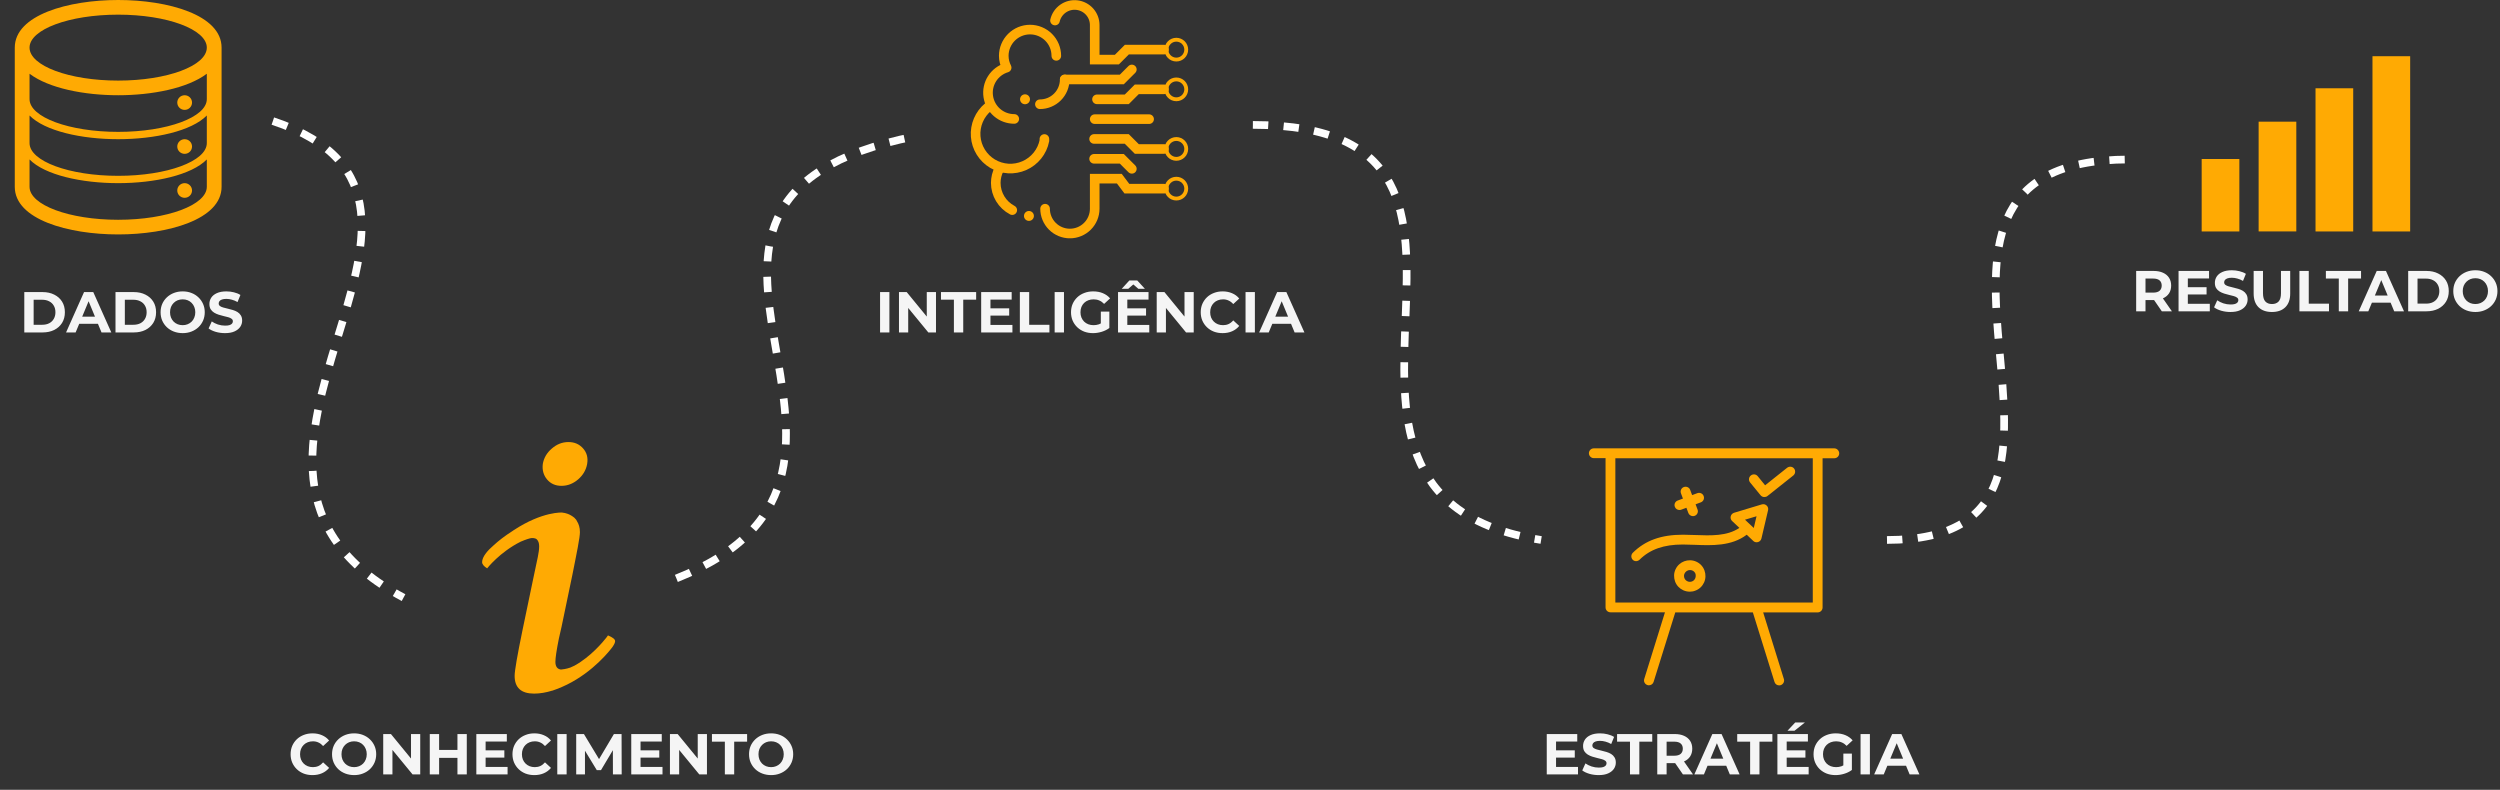 <svg width="1301" height="411" viewBox="0 0 1301 411" fill="none" xmlns="http://www.w3.org/2000/svg">
<rect x="0" y="0" width="1301" height="411" fill="#333333" stroke="none"/>
<path d="M61.5 0C35.578 0 7.688 7.751 7.688 24.781V97.219C7.688 114.242 35.578 122 61.5 122C87.418 122 115.312 114.242 115.312 97.219V24.781C115.312 7.751 87.415 0 61.5 0ZM107.625 97.219C107.625 106.689 86.972 114.375 61.5 114.375C36.024 114.375 15.375 106.689 15.375 97.219V82.975C23.316 91.092 42.473 95.312 61.5 95.312C80.527 95.312 99.684 91.092 107.625 82.975V97.219ZM107.625 74.344H107.61C107.61 74.382 107.625 74.424 107.625 74.462C107.625 83.875 86.972 91.5 61.5 91.5C36.028 91.5 15.375 83.875 15.375 74.462C15.375 74.424 15.39 74.382 15.39 74.344H15.375V60.1C23.316 68.217 42.473 72.438 61.5 72.438C80.527 72.438 99.684 68.217 107.625 60.1V74.344ZM107.625 51.469H107.61C107.61 51.507 107.625 51.549 107.625 51.587C107.625 61 86.972 68.625 61.5 68.625C36.028 68.625 15.375 61 15.375 51.587C15.375 51.549 15.39 51.507 15.39 51.469H15.375V38.369C25.45 45.983 43.915 49.562 61.5 49.562C79.085 49.562 97.55 45.983 107.625 38.369V51.469ZM61.5 41.938C36.024 41.938 15.375 34.252 15.375 24.781C15.375 15.303 36.024 7.625 61.5 7.625C86.972 7.625 107.625 15.303 107.625 24.781C107.625 34.252 86.972 41.938 61.5 41.938Z" fill="#FFAA03"/>
<path d="M96.094 102.938C98.217 102.938 99.938 101.231 99.938 99.125C99.938 97.019 98.217 95.312 96.094 95.312C93.971 95.312 92.25 97.019 92.25 99.125C92.25 101.231 93.971 102.938 96.094 102.938Z" fill="#FFAA03"/>
<path d="M96.094 80.062C98.217 80.062 99.938 78.356 99.938 76.25C99.938 74.144 98.217 72.438 96.094 72.438C93.971 72.438 92.25 74.144 92.25 76.25C92.25 78.356 93.971 80.062 96.094 80.062Z" fill="#FFAA03"/>
<path d="M96.094 57.188C98.217 57.188 99.938 55.481 99.938 53.375C99.938 51.269 98.217 49.562 96.094 49.562C93.971 49.562 92.25 51.269 92.25 53.375C92.25 55.481 93.971 57.188 96.094 57.188Z" fill="#FFAA03"/>
<path d="M292.203 252.832C295.347 252.832 298.232 251.721 300.83 249.503C303.403 247.287 304.986 244.593 305.554 241.449C306.086 238.283 305.423 235.614 303.469 233.395C301.52 231.154 298.971 230.044 295.819 230.044C292.656 230.044 289.777 231.154 287.2 233.395C284.594 235.614 283.011 238.286 282.473 241.449C282.083 244.59 282.836 247.287 284.689 249.503C286.548 251.721 289.062 252.832 292.203 252.832Z" fill="#FFAA03"/>
<path d="M320.106 333.629C320.106 332.669 318.845 331.686 316.391 330.66C316.105 331.075 315.816 331.43 315.529 331.847C313.818 334.025 307.437 341.708 299.132 346.312C299.078 346.334 299.034 346.355 299.001 346.385C298.278 346.77 297.538 347.057 296.796 347.398C294.604 348.178 292.56 348.38 291.903 348.435C290.039 348.189 289.029 346.888 289.029 344.42C289.029 342.382 289.626 338.356 290.838 332.306L292.23 326.201L297.915 298.906C298.84 294.253 299.337 291.677 299.449 291.169L300.688 284.785C301.419 280.831 301.79 278.219 301.79 276.945C301.79 274.505 301.179 272.654 300.21 271.148C300.126 270.929 300.008 270.708 299.847 270.479C299.7 270.304 299.555 270.149 299.4 269.988C299.23 269.808 299.14 269.636 298.911 269.447C296.488 267.466 294.231 266.901 292.67 266.776L292.697 266.732C292.697 266.732 282.438 265.951 267.245 275.965C267.024 276.112 266.89 276.21 266.688 276.35C262.575 278.953 259.286 281.57 257.008 283.666C255.255 285.159 253.91 286.554 252.914 287.85C252.914 287.856 252.865 287.908 252.865 287.908L252.876 287.902C251.576 289.605 250.894 291.158 250.894 292.528C250.894 293.612 251.767 294.695 253.509 295.773C253.509 295.773 260.037 287.351 271.003 281.865C271.832 281.508 273.939 280.637 275.792 280.154C276.655 279.955 278.29 279.802 279.335 280.664C280.083 281.439 280.579 282.528 280.579 284.215C280.579 285.752 280.347 287.607 279.881 289.84L278.77 295.096L277.386 301.665L271.972 327.639C269.201 341.055 267.815 349.082 267.815 351.696C267.815 357.867 271.191 360.954 277.94 360.954C280.997 360.954 284.146 360.4 287.369 359.409C287.391 359.409 287.402 359.42 287.424 359.428C287.645 359.354 287.847 359.267 288.057 359.196C288.592 359.024 289.133 358.82 289.667 358.615C304.891 352.949 314.907 341.538 317.939 337.718C318.206 337.396 318.43 337.09 318.654 336.798C318.823 336.563 318.932 336.402 318.932 336.402H318.921C319.688 335.272 320.106 334.333 320.106 333.629Z" fill="#FFAA03"/>
<g clip-path="url(#clip0_96_11)">
<path d="M549.708 29.069C549.708 27.273 549.354 25.494 548.667 23.835C547.98 22.175 546.972 20.668 545.702 19.398C544.432 18.128 542.925 17.12 541.265 16.433C539.606 15.746 537.828 15.392 536.032 15.392C534.236 15.392 532.457 15.746 530.798 16.433C529.139 17.12 527.631 18.128 526.361 19.398C525.091 20.668 524.084 22.175 523.396 23.835C522.709 25.494 522.355 27.273 522.355 29.069C522.369 31.2 522.886 33.298 523.864 35.191C520.726 36.134 518.032 38.175 516.275 40.941C514.518 43.708 513.816 47.014 514.297 50.255C514.778 53.496 516.41 56.456 518.894 58.593C521.378 60.73 524.549 61.901 527.826 61.892" stroke="#FFAA03" stroke-width="5" stroke-linecap="round" stroke-linejoin="round"/>
<path d="M514.253 55.703C512.023 57.547 510.268 59.899 509.135 62.562C508.003 65.225 507.526 68.121 507.744 71.006C507.962 73.891 508.87 76.682 510.391 79.144C511.911 81.606 514 83.667 516.483 85.154C518.965 86.642 521.768 87.511 524.656 87.691C527.544 87.87 530.433 87.354 533.08 86.185C535.728 85.017 538.056 83.23 539.869 80.975C541.683 78.72 542.929 76.063 543.502 73.227V72.333" stroke="#FFAA03" stroke-width="5" stroke-miterlimit="10" stroke-linecap="round"/>
<path d="M526.78 109.349C524.189 107.986 522.02 105.942 520.507 103.436C518.994 100.93 518.195 98.058 518.196 95.131C518.212 92.628 518.819 90.165 519.967 87.941" stroke="#FFAA03" stroke-width="5" stroke-linecap="round" stroke-linejoin="round"/>
<path d="M554.083 41.333C554.083 44.759 552.723 48.044 550.3 50.467C547.878 52.889 544.592 54.25 541.167 54.25" stroke="#FFAA03" stroke-width="5" stroke-miterlimit="10" stroke-linecap="round"/>
<path d="M554.083 41.359H583.792L589.013 36.141" stroke="#FFAA03" stroke-width="5" stroke-miterlimit="10" stroke-linecap="round"/>
<path d="M570.875 51.692H586.375L591.596 46.474H605.75" stroke="#FFAA03" stroke-width="5" stroke-miterlimit="10" stroke-linecap="round"/>
<path d="M569.369 82.641H583.792L589.013 87.859" stroke="#FFAA03" stroke-width="5" stroke-miterlimit="10" stroke-linecap="round"/>
<path d="M569.369 72.307H586.375L591.596 77.526H605.75" stroke="#FFAA03" stroke-width="5" stroke-miterlimit="10" stroke-linecap="round"/>
<path d="M605.75 98.193H586.429L582.501 92.973L569.691 92.973V108.608C569.691 112.033 568.33 115.319 565.908 117.741C563.485 120.164 560.2 121.524 556.774 121.524C553.349 121.524 550.063 120.164 547.641 117.741C545.219 115.319 543.858 112.033 543.858 108.608" stroke="#FFAA03" stroke-width="5" stroke-miterlimit="10" stroke-linecap="round"/>
<path d="M549.024 10.679C549.607 8.176 551.09 5.975 553.19 4.495C555.291 3.015 557.862 2.359 560.415 2.652C562.968 2.945 565.324 4.166 567.035 6.084C568.745 8.002 569.691 10.482 569.691 13.052V31.026L581.209 31.026L586.429 25.806H605.75" stroke="#FFAA03" stroke-width="5" stroke-miterlimit="10" stroke-linecap="round"/>
<path d="M598 62H569.691" stroke="#FFAA03" stroke-width="5" stroke-miterlimit="10" stroke-linecap="round"/>
<path d="M533.417 54.25C534.843 54.25 536 53.093 536 51.667C536 50.24 534.843 49.083 533.417 49.083C531.99 49.083 530.833 50.24 530.833 51.667C530.833 53.093 531.99 54.25 533.417 54.25Z" fill="#FFAA03"/>
<path d="M535.462 114.958C536.888 114.958 538.045 113.802 538.045 112.375C538.045 110.948 536.888 109.792 535.462 109.792C534.035 109.792 532.878 110.948 532.878 112.375C532.878 113.802 534.035 114.958 535.462 114.958Z" fill="#FFAA03"/>
<path d="M612.155 31C615.008 31 617.321 28.687 617.321 25.833C617.321 22.98 615.008 20.666 612.155 20.666C609.301 20.666 606.988 22.98 606.988 25.833C606.988 28.687 609.301 31 612.155 31Z" stroke="#FFAA03" stroke-width="2" stroke-miterlimit="10" stroke-linecap="round"/>
<path d="M612.155 51.667C615.008 51.667 617.321 49.353 617.321 46.5C617.321 43.646 615.008 41.333 612.155 41.333C609.301 41.333 606.988 43.646 606.988 46.5C606.988 49.353 609.301 51.667 612.155 51.667Z" stroke="#FFAA03" stroke-width="2" stroke-miterlimit="10" stroke-linecap="round"/>
<path d="M612.155 82.667C615.008 82.667 617.321 80.353 617.321 77.5C617.321 74.646 615.008 72.333 612.155 72.333C609.301 72.333 606.988 74.646 606.988 77.5C606.988 80.353 609.301 82.667 612.155 82.667Z" stroke="#FFAA03" stroke-width="2" stroke-miterlimit="10" stroke-linecap="round"/>
<path d="M612.155 103.333C615.008 103.333 617.321 101.02 617.321 98.167C617.321 95.313 615.008 93 612.155 93C609.301 93 606.988 95.313 606.988 98.167C606.988 101.02 609.301 103.333 612.155 103.333Z" stroke="#FFAA03" stroke-width="2" stroke-miterlimit="10" stroke-linecap="round"/>
</g>
<path d="M851.412 292.025C852.05 292.025 852.687 291.759 853.219 291.281C858.69 285.862 865.862 283.365 875.69 283.365C875.744 283.365 875.85 283.365 875.903 283.365C877.815 283.365 879.834 283.472 881.853 283.525C890.884 283.897 901.084 284.269 909 278.265L912.4 281.506C912.878 281.984 913.515 282.197 914.153 282.197C914.419 282.197 914.631 282.144 914.897 282.09C915.747 281.825 916.437 281.134 916.65 280.231L920.103 265.515C920.315 264.612 920.05 263.709 919.359 263.072C918.669 262.434 917.765 262.222 916.862 262.487L902.412 266.844C901.562 267.109 900.872 267.8 900.659 268.703C900.447 269.606 900.712 270.509 901.403 271.147L905.175 274.706C898.8 279.062 890.3 278.744 882.065 278.425C879.994 278.319 877.922 278.265 875.956 278.265C875.903 278.265 875.797 278.265 875.744 278.265C864.481 278.265 856.194 281.24 849.712 287.669C848.703 288.678 848.703 290.272 849.659 291.281C850.084 291.759 850.775 292.025 851.412 292.025ZM914.1 268.65L912.665 274.759L908.097 270.456L914.1 268.65Z" fill="#FFAA03"/>
<path d="M873.991 265.409C874.309 265.409 874.575 265.356 874.894 265.25L877.603 264.241L878.612 266.95C878.984 267.959 879.994 268.597 881.003 268.597C881.322 268.597 881.587 268.544 881.906 268.437C883.234 267.959 883.925 266.472 883.394 265.144L882.384 262.434L885.094 261.425C886.422 260.947 887.112 259.459 886.581 258.131C886.103 256.803 884.616 256.166 883.287 256.644L880.578 257.653L879.569 254.944C879.091 253.616 877.603 252.978 876.275 253.456C874.947 253.934 874.256 255.422 874.787 256.75L875.797 259.459L873.087 260.469C871.759 260.947 871.069 262.434 871.6 263.762C871.972 264.772 872.928 265.409 873.991 265.409Z" fill="#FFAA03"/>
<path d="M882.756 292.291C878.666 290.431 873.778 292.237 871.919 296.328C871.016 298.294 870.963 300.525 871.706 302.597C872.45 304.669 873.991 306.262 875.956 307.166C877.019 307.644 878.188 307.909 879.356 307.909C880.313 307.909 881.322 307.75 882.225 307.378C884.297 306.634 885.891 305.094 886.794 303.128C887.697 301.162 887.75 298.931 887.006 296.859C886.263 294.841 884.775 293.194 882.756 292.291ZM882.172 301.003C881.853 301.747 881.216 302.331 880.472 302.597C879.728 302.862 878.878 302.862 878.134 302.491C877.391 302.172 876.806 301.534 876.541 300.791C876.275 300.047 876.275 299.197 876.647 298.453C877.178 297.337 878.294 296.647 879.463 296.647C879.888 296.647 880.313 296.753 880.738 296.912C881.481 297.231 882.066 297.869 882.331 298.612C882.544 299.462 882.491 300.259 882.172 301.003Z" fill="#FFAA03"/>
<path d="M916.172 257.706C916.703 258.344 917.394 258.663 918.191 258.663C918.722 258.663 919.306 258.503 919.784 258.131L933.225 247.453C934.341 246.55 934.5 244.956 933.65 243.841C932.8 242.725 931.153 242.566 930.037 243.416L918.562 252.553L914.737 247.825C913.834 246.709 912.241 246.55 911.125 247.453C910.009 248.356 909.85 249.95 910.753 251.066L916.172 257.706Z" fill="#FFAA03"/>
<path d="M954.581 233.322H829.419C827.984 233.322 826.869 234.491 826.869 235.872C826.869 237.253 828.037 238.422 829.419 238.422H835.528V316.091C835.528 317.525 836.697 318.641 838.078 318.641H866.447L855.662 353.331C855.237 354.659 855.981 356.094 857.362 356.519C857.628 356.625 857.894 356.625 858.106 356.625C859.222 356.625 860.231 355.934 860.55 354.819L871.812 318.694H912.187L923.45 354.872C923.769 355.987 924.778 356.678 925.894 356.678C926.159 356.678 926.425 356.625 926.637 356.572C927.966 356.147 928.762 354.712 928.337 353.384L917.553 318.694H945.922C947.356 318.694 948.472 317.525 948.472 316.144V238.475H954.581C956.016 238.475 957.131 237.306 957.131 235.925C957.131 234.544 955.962 233.322 954.581 233.322ZM943.372 313.541H840.628V238.475H943.372V313.541Z" fill="#FFAA03"/>
<path d="M1205 45.94V120.451H1224.61V45.94H1205Z" fill="#FFAA03"/>
<path d="M1254.25 29.254H1234.64V120.451H1254.25V29.254Z" fill="#FFAA03"/>
<path d="M1195 63.318H1175.39V120.428H1195V63.318Z" fill="#FFAA03"/>
<path d="M1145.75 82.746V120.451H1165.36V82.746H1145.75Z" fill="#FFAA03"/>
<path d="M12.645 173V152H22.185C24.465 152 26.475 152.44 28.215 153.32C29.955 154.18 31.315 155.39 32.295 156.95C33.275 158.51 33.765 160.36 33.765 162.5C33.765 164.62 33.275 166.47 32.295 168.05C31.315 169.61 29.955 170.83 28.215 171.71C26.475 172.57 24.465 173 22.185 173H12.645ZM17.505 169.01H21.945C23.345 169.01 24.555 168.75 25.575 168.23C26.615 167.69 27.415 166.93 27.975 165.95C28.555 164.97 28.845 163.82 28.845 162.5C28.845 161.16 28.555 160.01 27.975 159.05C27.415 158.07 26.615 157.32 25.575 156.8C24.555 156.26 23.345 155.99 21.945 155.99H17.505V169.01ZM34.377 173L43.737 152H48.538L57.928 173H52.828L45.148 154.46H47.068L39.358 173H34.377ZM39.057 168.5L40.347 164.81H51.148L52.468 168.5H39.057ZM60.106 173V152H69.646C71.926 152 73.936 152.44 75.676 153.32C77.416 154.18 78.776 155.39 79.756 156.95C80.736 158.51 81.226 160.36 81.226 162.5C81.226 164.62 80.736 166.47 79.756 168.05C78.776 169.61 77.416 170.83 75.676 171.71C73.936 172.57 71.926 173 69.646 173H60.106ZM64.966 169.01H69.406C70.806 169.01 72.016 168.75 73.036 168.23C74.076 167.69 74.876 166.93 75.436 165.95C76.016 164.97 76.306 163.82 76.306 162.5C76.306 161.16 76.016 160.01 75.436 159.05C74.876 158.07 74.076 157.32 73.036 156.8C72.016 156.26 70.806 155.99 69.406 155.99H64.966V169.01ZM95.091 173.36C93.431 173.36 91.891 173.09 90.471 172.55C89.071 172.01 87.851 171.25 86.811 170.27C85.791 169.29 84.991 168.14 84.411 166.82C83.851 165.5 83.571 164.06 83.571 162.5C83.571 160.94 83.851 159.5 84.411 158.18C84.991 156.86 85.801 155.71 86.841 154.73C87.881 153.75 89.101 152.99 90.501 152.45C91.901 151.91 93.421 151.64 95.061 151.64C96.721 151.64 98.241 151.91 99.621 152.45C101.021 152.99 102.231 153.75 103.251 154.73C104.291 155.71 105.101 156.86 105.681 158.18C106.261 159.48 106.551 160.92 106.551 162.5C106.551 164.06 106.261 165.51 105.681 166.85C105.101 168.17 104.291 169.32 103.251 170.3C102.231 171.26 101.021 172.01 99.621 172.55C98.241 173.09 96.731 173.36 95.091 173.36ZM95.061 169.22C96.001 169.22 96.861 169.06 97.641 168.74C98.441 168.42 99.141 167.96 99.741 167.36C100.341 166.76 100.801 166.05 101.121 165.23C101.461 164.41 101.631 163.5 101.631 162.5C101.631 161.5 101.461 160.59 101.121 159.77C100.801 158.95 100.341 158.24 99.741 157.64C99.161 157.04 98.471 156.58 97.671 156.26C96.871 155.94 96.001 155.78 95.061 155.78C94.121 155.78 93.251 155.94 92.451 156.26C91.671 156.58 90.981 157.04 90.381 157.64C89.781 158.24 89.311 158.95 88.971 159.77C88.651 160.59 88.491 161.5 88.491 162.5C88.491 163.48 88.651 164.39 88.971 165.23C89.311 166.05 89.771 166.76 90.351 167.36C90.951 167.96 91.651 168.42 92.451 168.74C93.251 169.06 94.121 169.22 95.061 169.22ZM117.104 173.36C115.424 173.36 113.814 173.14 112.274 172.7C110.734 172.24 109.494 171.65 108.554 170.93L110.204 167.27C111.104 167.91 112.164 168.44 113.384 168.86C114.624 169.26 115.874 169.46 117.134 169.46C118.094 169.46 118.864 169.37 119.444 169.19C120.044 168.99 120.484 168.72 120.764 168.38C121.044 168.04 121.184 167.65 121.184 167.21C121.184 166.65 120.964 166.21 120.524 165.89C120.084 165.55 119.504 165.28 118.784 165.08C118.064 164.86 117.264 164.66 116.384 164.48C115.524 164.28 114.654 164.04 113.774 163.76C112.914 163.48 112.124 163.12 111.404 162.68C110.684 162.24 110.094 161.66 109.634 160.94C109.194 160.22 108.974 159.3 108.974 158.18C108.974 156.98 109.294 155.89 109.934 154.91C110.594 153.91 111.574 153.12 112.874 152.54C114.194 151.94 115.844 151.64 117.824 151.64C119.144 151.64 120.444 151.8 121.724 152.12C123.004 152.42 124.134 152.88 125.114 153.5L123.614 157.19C122.634 156.63 121.654 156.22 120.674 155.96C119.694 155.68 118.734 155.54 117.794 155.54C116.854 155.54 116.084 155.65 115.484 155.87C114.884 156.09 114.454 156.38 114.194 156.74C113.934 157.08 113.804 157.48 113.804 157.94C113.804 158.48 114.024 158.92 114.464 159.26C114.904 159.58 115.484 159.84 116.204 160.04C116.924 160.24 117.714 160.44 118.574 160.64C119.454 160.84 120.324 161.07 121.184 161.33C122.064 161.59 122.864 161.94 123.584 162.38C124.304 162.82 124.884 163.4 125.324 164.12C125.784 164.84 126.014 165.75 126.014 166.85C126.014 168.03 125.684 169.11 125.024 170.09C124.364 171.07 123.374 171.86 122.054 172.46C120.754 173.06 119.104 173.36 117.104 173.36Z" fill="#F5F5F5"/>
<path d="M162.602 403.36C160.982 403.36 159.472 403.1 158.072 402.58C156.692 402.04 155.492 401.28 154.472 400.3C153.452 399.32 152.652 398.17 152.072 396.85C151.512 395.53 151.232 394.08 151.232 392.5C151.232 390.92 151.512 389.47 152.072 388.15C152.652 386.83 153.452 385.68 154.472 384.7C155.512 383.72 156.722 382.97 158.102 382.45C159.482 381.91 160.992 381.64 162.632 381.64C164.452 381.64 166.092 381.96 167.552 382.6C169.032 383.22 170.272 384.14 171.272 385.36L168.152 388.24C167.432 387.42 166.632 386.81 165.752 386.41C164.872 385.99 163.912 385.78 162.872 385.78C161.892 385.78 160.992 385.94 160.172 386.26C159.352 386.58 158.642 387.04 158.042 387.64C157.442 388.24 156.972 388.95 156.632 389.77C156.312 390.59 156.152 391.5 156.152 392.5C156.152 393.5 156.312 394.41 156.632 395.23C156.972 396.05 157.442 396.76 158.042 397.36C158.642 397.96 159.352 398.42 160.172 398.74C160.992 399.06 161.892 399.22 162.872 399.22C163.912 399.22 164.872 399.02 165.752 398.62C166.632 398.2 167.432 397.57 168.152 396.73L171.272 399.61C170.272 400.83 169.032 401.76 167.552 402.4C166.092 403.04 164.442 403.36 162.602 403.36ZM184.314 403.36C182.654 403.36 181.114 403.09 179.694 402.55C178.294 402.01 177.074 401.25 176.034 400.27C175.014 399.29 174.214 398.14 173.634 396.82C173.074 395.5 172.794 394.06 172.794 392.5C172.794 390.94 173.074 389.5 173.634 388.18C174.214 386.86 175.024 385.71 176.064 384.73C177.104 383.75 178.324 382.99 179.724 382.45C181.124 381.91 182.644 381.64 184.284 381.64C185.944 381.64 187.464 381.91 188.844 382.45C190.244 382.99 191.454 383.75 192.474 384.73C193.514 385.71 194.324 386.86 194.904 388.18C195.484 389.48 195.774 390.92 195.774 392.5C195.774 394.06 195.484 395.51 194.904 396.85C194.324 398.17 193.514 399.32 192.474 400.3C191.454 401.26 190.244 402.01 188.844 402.55C187.464 403.09 185.954 403.36 184.314 403.36ZM184.284 399.22C185.224 399.22 186.084 399.06 186.864 398.74C187.664 398.42 188.364 397.96 188.964 397.36C189.564 396.76 190.024 396.05 190.344 395.23C190.684 394.41 190.854 393.5 190.854 392.5C190.854 391.5 190.684 390.59 190.344 389.77C190.024 388.95 189.564 388.24 188.964 387.64C188.384 387.04 187.694 386.58 186.894 386.26C186.094 385.94 185.224 385.78 184.284 385.78C183.344 385.78 182.474 385.94 181.674 386.26C180.894 386.58 180.204 387.04 179.604 387.64C179.004 388.24 178.534 388.95 178.194 389.77C177.874 390.59 177.714 391.5 177.714 392.5C177.714 393.48 177.874 394.39 178.194 395.23C178.534 396.05 178.994 396.76 179.574 397.36C180.174 397.96 180.874 398.42 181.674 398.74C182.474 399.06 183.344 399.22 184.284 399.22ZM199.427 403V382H203.447L215.837 397.12H213.887V382H218.687V403H214.697L202.277 387.88H204.227V403H199.427ZM238.055 382H242.915V403H238.055V382ZM228.515 403H223.655V382H228.515V403ZM238.415 394.39H228.155V390.28H238.415V394.39ZM252.354 390.46H262.464V394.24H252.354V390.46ZM252.714 399.1H264.144V403H247.884V382H263.754V385.9H252.714V399.1ZM278.061 403.36C276.441 403.36 274.931 403.1 273.531 402.58C272.151 402.04 270.951 401.28 269.931 400.3C268.911 399.32 268.111 398.17 267.531 396.85C266.971 395.53 266.691 394.08 266.691 392.5C266.691 390.92 266.971 389.47 267.531 388.15C268.111 386.83 268.911 385.68 269.931 384.7C270.971 383.72 272.181 382.97 273.561 382.45C274.941 381.91 276.451 381.64 278.091 381.64C279.911 381.64 281.551 381.96 283.011 382.6C284.491 383.22 285.731 384.14 286.731 385.36L283.611 388.24C282.891 387.42 282.091 386.81 281.211 386.41C280.331 385.99 279.371 385.78 278.331 385.78C277.351 385.78 276.451 385.94 275.631 386.26C274.811 386.58 274.101 387.04 273.501 387.64C272.901 388.24 272.431 388.95 272.091 389.77C271.771 390.59 271.611 391.5 271.611 392.5C271.611 393.5 271.771 394.41 272.091 395.23C272.431 396.05 272.901 396.76 273.501 397.36C274.101 397.96 274.811 398.42 275.631 398.74C276.451 399.06 277.351 399.22 278.331 399.22C279.371 399.22 280.331 399.02 281.211 398.62C282.091 398.2 282.891 397.57 283.611 396.73L286.731 399.61C285.731 400.83 284.491 401.76 283.011 402.4C281.551 403.04 279.901 403.36 278.061 403.36ZM290.012 403V382H294.872V403H290.012ZM299.856 403V382H303.876L312.816 396.82H310.686L319.476 382H323.466L323.526 403H318.966L318.936 388.99H319.776L312.756 400.78H310.566L303.396 388.99H304.416V403H299.856ZM332.979 390.46H343.089V394.24H332.979V390.46ZM333.339 399.1H344.769V403H328.509V382H344.379V385.9H333.339V399.1ZM348.636 403V382H352.656L365.046 397.12H363.096V382H367.896V403H363.906L351.486 387.88H353.436V403H348.636ZM377.214 403V385.96H370.494V382H388.794V385.96H382.074V403H377.214ZM401.316 403.36C399.656 403.36 398.116 403.09 396.696 402.55C395.296 402.01 394.076 401.25 393.036 400.27C392.016 399.29 391.216 398.14 390.636 396.82C390.076 395.5 389.796 394.06 389.796 392.5C389.796 390.94 390.076 389.5 390.636 388.18C391.216 386.86 392.026 385.71 393.066 384.73C394.106 383.75 395.326 382.99 396.726 382.45C398.126 381.91 399.646 381.64 401.286 381.64C402.946 381.64 404.466 381.91 405.846 382.45C407.246 382.99 408.456 383.75 409.476 384.73C410.516 385.71 411.326 386.86 411.906 388.18C412.486 389.48 412.776 390.92 412.776 392.5C412.776 394.06 412.486 395.51 411.906 396.85C411.326 398.17 410.516 399.32 409.476 400.3C408.456 401.26 407.246 402.01 405.846 402.55C404.466 403.09 402.956 403.36 401.316 403.36ZM401.286 399.22C402.226 399.22 403.086 399.06 403.866 398.74C404.666 398.42 405.366 397.96 405.966 397.36C406.566 396.76 407.026 396.05 407.346 395.23C407.686 394.41 407.856 393.5 407.856 392.5C407.856 391.5 407.686 390.59 407.346 389.77C407.026 388.95 406.566 388.24 405.966 387.64C405.386 387.04 404.696 386.58 403.896 386.26C403.096 385.94 402.226 385.78 401.286 385.78C400.346 385.78 399.476 385.94 398.676 386.26C397.896 386.58 397.206 387.04 396.606 387.64C396.006 388.24 395.536 388.95 395.196 389.77C394.876 390.59 394.716 391.5 394.716 392.5C394.716 393.48 394.876 394.39 395.196 395.23C395.536 396.05 395.996 396.76 396.576 397.36C397.176 397.96 397.876 398.42 398.676 398.74C399.476 399.06 400.346 399.22 401.286 399.22Z" fill="#F5F5F5"/>
<path d="M457.986 173V152H462.846V173H457.986ZM467.83 173V152H471.85L484.24 167.12H482.29V152H487.09V173H483.1L470.68 157.88H472.63V173H467.83ZM496.408 173V155.96H489.688V152H507.988V155.96H501.268V173H496.408ZM515.073 160.46H525.183V164.24H515.073V160.46ZM515.433 169.1H526.863V173H510.603V152H526.473V155.9H515.433V169.1ZM530.73 173V152H535.59V169.04H546.12V173H530.73ZM548.836 173V152H553.696V173H548.836ZM568.819 173.36C567.159 173.36 565.629 173.1 564.229 172.58C562.849 172.04 561.639 171.28 560.599 170.3C559.579 169.32 558.779 168.17 558.199 166.85C557.639 165.53 557.359 164.08 557.359 162.5C557.359 160.92 557.639 159.47 558.199 158.15C558.779 156.83 559.589 155.68 560.629 154.7C561.669 153.72 562.889 152.97 564.289 152.45C565.689 151.91 567.229 151.64 568.909 151.64C570.769 151.64 572.439 151.95 573.919 152.57C575.419 153.19 576.679 154.09 577.699 155.27L574.579 158.15C573.819 157.35 572.989 156.76 572.089 156.38C571.189 155.98 570.209 155.78 569.149 155.78C568.129 155.78 567.199 155.94 566.359 156.26C565.519 156.58 564.789 157.04 564.169 157.64C563.569 158.24 563.099 158.95 562.759 159.77C562.439 160.59 562.279 161.5 562.279 162.5C562.279 163.48 562.439 164.38 562.759 165.2C563.099 166.02 563.569 166.74 564.169 167.36C564.789 167.96 565.509 168.42 566.329 168.74C567.169 169.06 568.089 169.22 569.089 169.22C570.049 169.22 570.979 169.07 571.879 168.77C572.799 168.45 573.689 167.92 574.549 167.18L577.309 170.69C576.169 171.55 574.839 172.21 573.319 172.67C571.819 173.13 570.319 173.36 568.819 173.36ZM572.869 170.06V162.17H577.309V170.69L572.869 170.06ZM586.294 160.46H596.404V164.24H586.294V160.46ZM586.654 169.1H598.084V173H581.824V152H597.694V155.9H586.654V169.1ZM583.744 150.29L587.704 145.97H591.844L595.804 150.29H592.384L588.244 146.69H591.304L587.164 150.29H583.744ZM601.951 173V152H605.971L618.361 167.12H616.411V152H621.211V173H617.221L604.801 157.88H606.751V173H601.951ZM636.229 173.36C634.609 173.36 633.099 173.1 631.699 172.58C630.319 172.04 629.119 171.28 628.099 170.3C627.079 169.32 626.279 168.17 625.699 166.85C625.139 165.53 624.859 164.08 624.859 162.5C624.859 160.92 625.139 159.47 625.699 158.15C626.279 156.83 627.079 155.68 628.099 154.7C629.139 153.72 630.349 152.97 631.729 152.45C633.109 151.91 634.619 151.64 636.259 151.64C638.079 151.64 639.719 151.96 641.179 152.6C642.659 153.22 643.899 154.14 644.899 155.36L641.779 158.24C641.059 157.42 640.259 156.81 639.379 156.41C638.499 155.99 637.539 155.78 636.499 155.78C635.519 155.78 634.619 155.94 633.799 156.26C632.979 156.58 632.269 157.04 631.669 157.64C631.069 158.24 630.599 158.95 630.259 159.77C629.939 160.59 629.779 161.5 629.779 162.5C629.779 163.5 629.939 164.41 630.259 165.23C630.599 166.05 631.069 166.76 631.669 167.36C632.269 167.96 632.979 168.42 633.799 168.74C634.619 169.06 635.519 169.22 636.499 169.22C637.539 169.22 638.499 169.02 639.379 168.62C640.259 168.2 641.059 167.57 641.779 166.73L644.899 169.61C643.899 170.83 642.659 171.76 641.179 172.4C639.719 173.04 638.069 173.36 636.229 173.36ZM648.181 173V152H653.041V173H648.181ZM655.265 173L664.625 152H669.425L678.815 173H673.715L666.035 154.46H667.955L660.245 173H655.265ZM659.945 168.5L661.235 164.81H672.035L673.355 168.5H659.945Z" fill="#F5F5F5"/>
<path d="M809.403 390.46H819.513V394.24H809.403V390.46ZM809.763 399.1H821.193V403H804.933V382H820.803V385.9H809.763V399.1ZM831.96 403.36C830.28 403.36 828.67 403.14 827.13 402.7C825.59 402.24 824.35 401.65 823.41 400.93L825.06 397.27C825.96 397.91 827.02 398.44 828.24 398.86C829.48 399.26 830.73 399.46 831.99 399.46C832.95 399.46 833.72 399.37 834.3 399.19C834.9 398.99 835.34 398.72 835.62 398.38C835.9 398.04 836.04 397.65 836.04 397.21C836.04 396.65 835.82 396.21 835.38 395.89C834.94 395.55 834.36 395.28 833.64 395.08C832.92 394.86 832.12 394.66 831.24 394.48C830.38 394.28 829.51 394.04 828.63 393.76C827.77 393.48 826.98 393.12 826.26 392.68C825.54 392.24 824.95 391.66 824.49 390.94C824.05 390.22 823.83 389.3 823.83 388.18C823.83 386.98 824.15 385.89 824.79 384.91C825.45 383.91 826.43 383.12 827.73 382.54C829.05 381.94 830.7 381.64 832.68 381.64C834 381.64 835.3 381.8 836.58 382.12C837.86 382.42 838.99 382.88 839.97 383.5L838.47 387.19C837.49 386.63 836.51 386.22 835.53 385.96C834.55 385.68 833.59 385.54 832.65 385.54C831.71 385.54 830.94 385.65 830.34 385.87C829.74 386.09 829.31 386.38 829.05 386.74C828.79 387.08 828.66 387.48 828.66 387.94C828.66 388.48 828.88 388.92 829.32 389.26C829.76 389.58 830.34 389.84 831.06 390.04C831.78 390.24 832.57 390.44 833.43 390.64C834.31 390.84 835.18 391.07 836.04 391.33C836.92 391.59 837.72 391.94 838.44 392.38C839.16 392.82 839.74 393.4 840.18 394.12C840.64 394.84 840.87 395.75 840.87 396.85C840.87 398.03 840.54 399.11 839.88 400.09C839.22 401.07 838.23 401.86 836.91 402.46C835.61 403.06 833.96 403.36 831.96 403.36ZM848.248 403V385.96H841.528V382H859.828V385.96H853.108V403H848.248ZM862.443 403V382H871.533C873.413 382 875.033 382.31 876.393 382.93C877.753 383.53 878.803 384.4 879.543 385.54C880.283 386.68 880.653 388.04 880.653 389.62C880.653 391.18 880.283 392.53 879.543 393.67C878.803 394.79 877.753 395.65 876.393 396.25C875.033 396.85 873.413 397.15 871.533 397.15H865.143L867.303 395.02V403H862.443ZM875.793 403L870.543 395.38H875.733L881.043 403H875.793ZM867.303 395.56L865.143 393.28H871.263C872.763 393.28 873.883 392.96 874.623 392.32C875.363 391.66 875.733 390.76 875.733 389.62C875.733 388.46 875.363 387.56 874.623 386.92C873.883 386.28 872.763 385.96 871.263 385.96H865.143L867.303 383.65V395.56ZM881.744 403L891.104 382H895.904L905.294 403H900.194L892.514 384.46H894.434L886.724 403H881.744ZM886.424 398.5L887.714 394.81H898.514L899.834 398.5H886.424ZM910.768 403V385.96H904.048V382H922.348V385.96H915.628V403H910.768ZM929.433 390.46H939.543V394.24H929.433V390.46ZM929.793 399.1H941.223V403H924.963V382H940.833V385.9H929.793V399.1ZM930.183 380.29L934.233 375.97H939.273L933.843 380.29H930.183ZM955.23 403.36C953.57 403.36 952.04 403.1 950.64 402.58C949.26 402.04 948.05 401.28 947.01 400.3C945.99 399.32 945.19 398.17 944.61 396.85C944.05 395.53 943.77 394.08 943.77 392.5C943.77 390.92 944.05 389.47 944.61 388.15C945.19 386.83 946 385.68 947.04 384.7C948.08 383.72 949.3 382.97 950.7 382.45C952.1 381.91 953.64 381.64 955.32 381.64C957.18 381.64 958.85 381.95 960.33 382.57C961.83 383.19 963.09 384.09 964.11 385.27L960.99 388.15C960.23 387.35 959.4 386.76 958.5 386.38C957.6 385.98 956.62 385.78 955.56 385.78C954.54 385.78 953.61 385.94 952.77 386.26C951.93 386.58 951.2 387.04 950.58 387.64C949.98 388.24 949.51 388.95 949.17 389.77C948.85 390.59 948.69 391.5 948.69 392.5C948.69 393.48 948.85 394.38 949.17 395.2C949.51 396.02 949.98 396.74 950.58 397.36C951.2 397.96 951.92 398.42 952.74 398.74C953.58 399.06 954.5 399.22 955.5 399.22C956.46 399.22 957.39 399.07 958.29 398.77C959.21 398.45 960.1 397.92 960.96 397.18L963.72 400.69C962.58 401.55 961.25 402.21 959.73 402.67C958.23 403.13 956.73 403.36 955.23 403.36ZM959.28 400.06V392.17H963.72V400.69L959.28 400.06ZM968.234 403V382H973.094V403H968.234ZM975.318 403L984.678 382H989.478L998.868 403H993.768L986.088 384.46H988.008L980.298 403H975.318ZM979.998 398.5L981.288 394.81H992.088L993.408 398.5H979.998Z" fill="#F5F5F5"/>
<path d="M1111.66 162V141H1120.75C1122.63 141 1124.25 141.31 1125.61 141.93C1126.97 142.53 1128.02 143.4 1128.76 144.54C1129.5 145.68 1129.87 147.04 1129.87 148.62C1129.87 150.18 1129.5 151.53 1128.76 152.67C1128.02 153.79 1126.97 154.65 1125.61 155.25C1124.25 155.85 1122.63 156.15 1120.75 156.15H1114.36L1116.52 154.02V162H1111.66ZM1125.01 162L1119.76 154.38H1124.95L1130.26 162H1125.01ZM1116.52 154.56L1114.36 152.28H1120.48C1121.98 152.28 1123.1 151.96 1123.84 151.32C1124.58 150.66 1124.95 149.76 1124.95 148.62C1124.95 147.46 1124.58 146.56 1123.84 145.92C1123.1 145.28 1121.98 144.96 1120.48 144.96H1114.36L1116.52 142.65V154.56ZM1138.19 149.46H1148.3V153.24H1138.19V149.46ZM1138.55 158.1H1149.98V162H1133.72V141H1149.59V144.9H1138.55V158.1ZM1160.75 162.36C1159.07 162.36 1157.46 162.14 1155.92 161.7C1154.38 161.24 1153.14 160.65 1152.2 159.93L1153.85 156.27C1154.75 156.91 1155.81 157.44 1157.03 157.86C1158.27 158.26 1159.52 158.46 1160.78 158.46C1161.74 158.46 1162.51 158.37 1163.09 158.19C1163.69 157.99 1164.13 157.72 1164.41 157.38C1164.69 157.04 1164.83 156.65 1164.83 156.21C1164.83 155.65 1164.61 155.21 1164.17 154.89C1163.73 154.55 1163.15 154.28 1162.43 154.08C1161.71 153.86 1160.91 153.66 1160.03 153.48C1159.17 153.28 1158.3 153.04 1157.42 152.76C1156.56 152.48 1155.77 152.12 1155.05 151.68C1154.33 151.24 1153.74 150.66 1153.28 149.94C1152.84 149.22 1152.62 148.3 1152.62 147.18C1152.62 145.98 1152.94 144.89 1153.58 143.91C1154.24 142.91 1155.22 142.12 1156.52 141.54C1157.84 140.94 1159.49 140.64 1161.47 140.64C1162.79 140.64 1164.09 140.8 1165.37 141.12C1166.65 141.42 1167.78 141.88 1168.76 142.5L1167.26 146.19C1166.28 145.63 1165.3 145.22 1164.32 144.96C1163.34 144.68 1162.38 144.54 1161.44 144.54C1160.5 144.54 1159.73 144.65 1159.13 144.87C1158.53 145.09 1158.1 145.38 1157.84 145.74C1157.58 146.08 1157.45 146.48 1157.45 146.94C1157.45 147.48 1157.67 147.92 1158.11 148.26C1158.55 148.58 1159.13 148.84 1159.85 149.04C1160.57 149.24 1161.36 149.44 1162.22 149.64C1163.1 149.84 1163.97 150.07 1164.83 150.33C1165.71 150.59 1166.51 150.94 1167.23 151.38C1167.95 151.82 1168.53 152.4 1168.97 153.12C1169.43 153.84 1169.66 154.75 1169.66 155.85C1169.66 157.03 1169.33 158.11 1168.67 159.09C1168.01 160.07 1167.02 160.86 1165.7 161.46C1164.4 162.06 1162.75 162.36 1160.75 162.36ZM1182.31 162.36C1179.33 162.36 1177 161.53 1175.32 159.87C1173.64 158.21 1172.8 155.84 1172.8 152.76V141H1177.66V152.58C1177.66 154.58 1178.07 156.02 1178.89 156.9C1179.71 157.78 1180.86 158.22 1182.34 158.22C1183.82 158.22 1184.97 157.78 1185.79 156.9C1186.61 156.02 1187.02 154.58 1187.02 152.58V141H1191.82V152.76C1191.82 155.84 1190.98 158.21 1189.3 159.87C1187.62 161.53 1185.29 162.36 1182.31 162.36ZM1196.62 162V141H1201.48V158.04H1212.01V162H1196.62ZM1217.11 162V144.96H1210.39V141H1228.69V144.96H1221.97V162H1217.11ZM1227.49 162L1236.85 141H1241.65L1251.04 162H1245.94L1238.26 143.46H1240.18L1232.47 162H1227.49ZM1232.17 157.5L1233.46 153.81H1244.26L1245.58 157.5H1232.17ZM1253.22 162V141H1262.76C1265.04 141 1267.05 141.44 1268.79 142.32C1270.53 143.18 1271.89 144.39 1272.87 145.95C1273.85 147.51 1274.34 149.36 1274.34 151.5C1274.34 153.62 1273.85 155.47 1272.87 157.05C1271.89 158.61 1270.53 159.83 1268.79 160.71C1267.05 161.57 1265.04 162 1262.76 162H1253.22ZM1258.08 158.01H1262.52C1263.92 158.01 1265.13 157.75 1266.15 157.23C1267.19 156.69 1267.99 155.93 1268.55 154.95C1269.13 153.97 1269.42 152.82 1269.42 151.5C1269.42 150.16 1269.13 149.01 1268.55 148.05C1267.99 147.07 1267.19 146.32 1266.15 145.8C1265.13 145.26 1263.92 144.99 1262.52 144.99H1258.08V158.01ZM1288.21 162.36C1286.55 162.36 1285.01 162.09 1283.59 161.55C1282.19 161.01 1280.97 160.25 1279.93 159.27C1278.91 158.29 1278.11 157.14 1277.53 155.82C1276.97 154.5 1276.69 153.06 1276.69 151.5C1276.69 149.94 1276.97 148.5 1277.53 147.18C1278.11 145.86 1278.92 144.71 1279.96 143.73C1281 142.75 1282.22 141.99 1283.62 141.45C1285.02 140.91 1286.54 140.64 1288.18 140.64C1289.84 140.64 1291.36 140.91 1292.74 141.45C1294.14 141.99 1295.35 142.75 1296.37 143.73C1297.41 144.71 1298.22 145.86 1298.8 147.18C1299.38 148.48 1299.67 149.92 1299.67 151.5C1299.67 153.06 1299.38 154.51 1298.8 155.85C1298.22 157.17 1297.41 158.32 1296.37 159.3C1295.35 160.26 1294.14 161.01 1292.74 161.55C1291.36 162.09 1289.85 162.36 1288.21 162.36ZM1288.18 158.22C1289.12 158.22 1289.98 158.06 1290.76 157.74C1291.56 157.42 1292.26 156.96 1292.86 156.36C1293.46 155.76 1293.92 155.05 1294.24 154.23C1294.58 153.41 1294.75 152.5 1294.75 151.5C1294.75 150.5 1294.58 149.59 1294.24 148.77C1293.92 147.95 1293.46 147.24 1292.86 146.64C1292.28 146.04 1291.59 145.58 1290.79 145.26C1289.99 144.94 1289.12 144.78 1288.18 144.78C1287.24 144.78 1286.37 144.94 1285.57 145.26C1284.79 145.58 1284.1 146.04 1283.5 146.64C1282.9 147.24 1282.43 147.95 1282.09 148.77C1281.77 149.59 1281.61 150.5 1281.61 151.5C1281.61 152.48 1281.77 153.39 1282.09 154.23C1282.43 155.05 1282.89 155.76 1283.47 156.36C1284.07 156.96 1284.77 157.42 1285.57 157.74C1286.37 158.06 1287.24 158.22 1288.18 158.22Z" fill="#F5F5F5"/>
<path d="M142 63C268 105 82 243 210 311" stroke="white" stroke-width="4" stroke-dasharray="8 8"/>
<path d="M652 65C816 65 650 257 802 281" stroke="white" stroke-width="4" stroke-dasharray="8 8"/>
<path d="M352 301C493 245 306 105 476 71" stroke="white" stroke-width="4" stroke-dasharray="8 8"/>
<path d="M982 281C1120 281 958 83 1108 83" stroke="white" stroke-width="4" stroke-dasharray="8 8"/>
<defs>
<clipPath id="clip0_96_11">
<rect width="124" height="124" fill="white" transform="translate(505)"/>
</clipPath>
</defs>
</svg>
